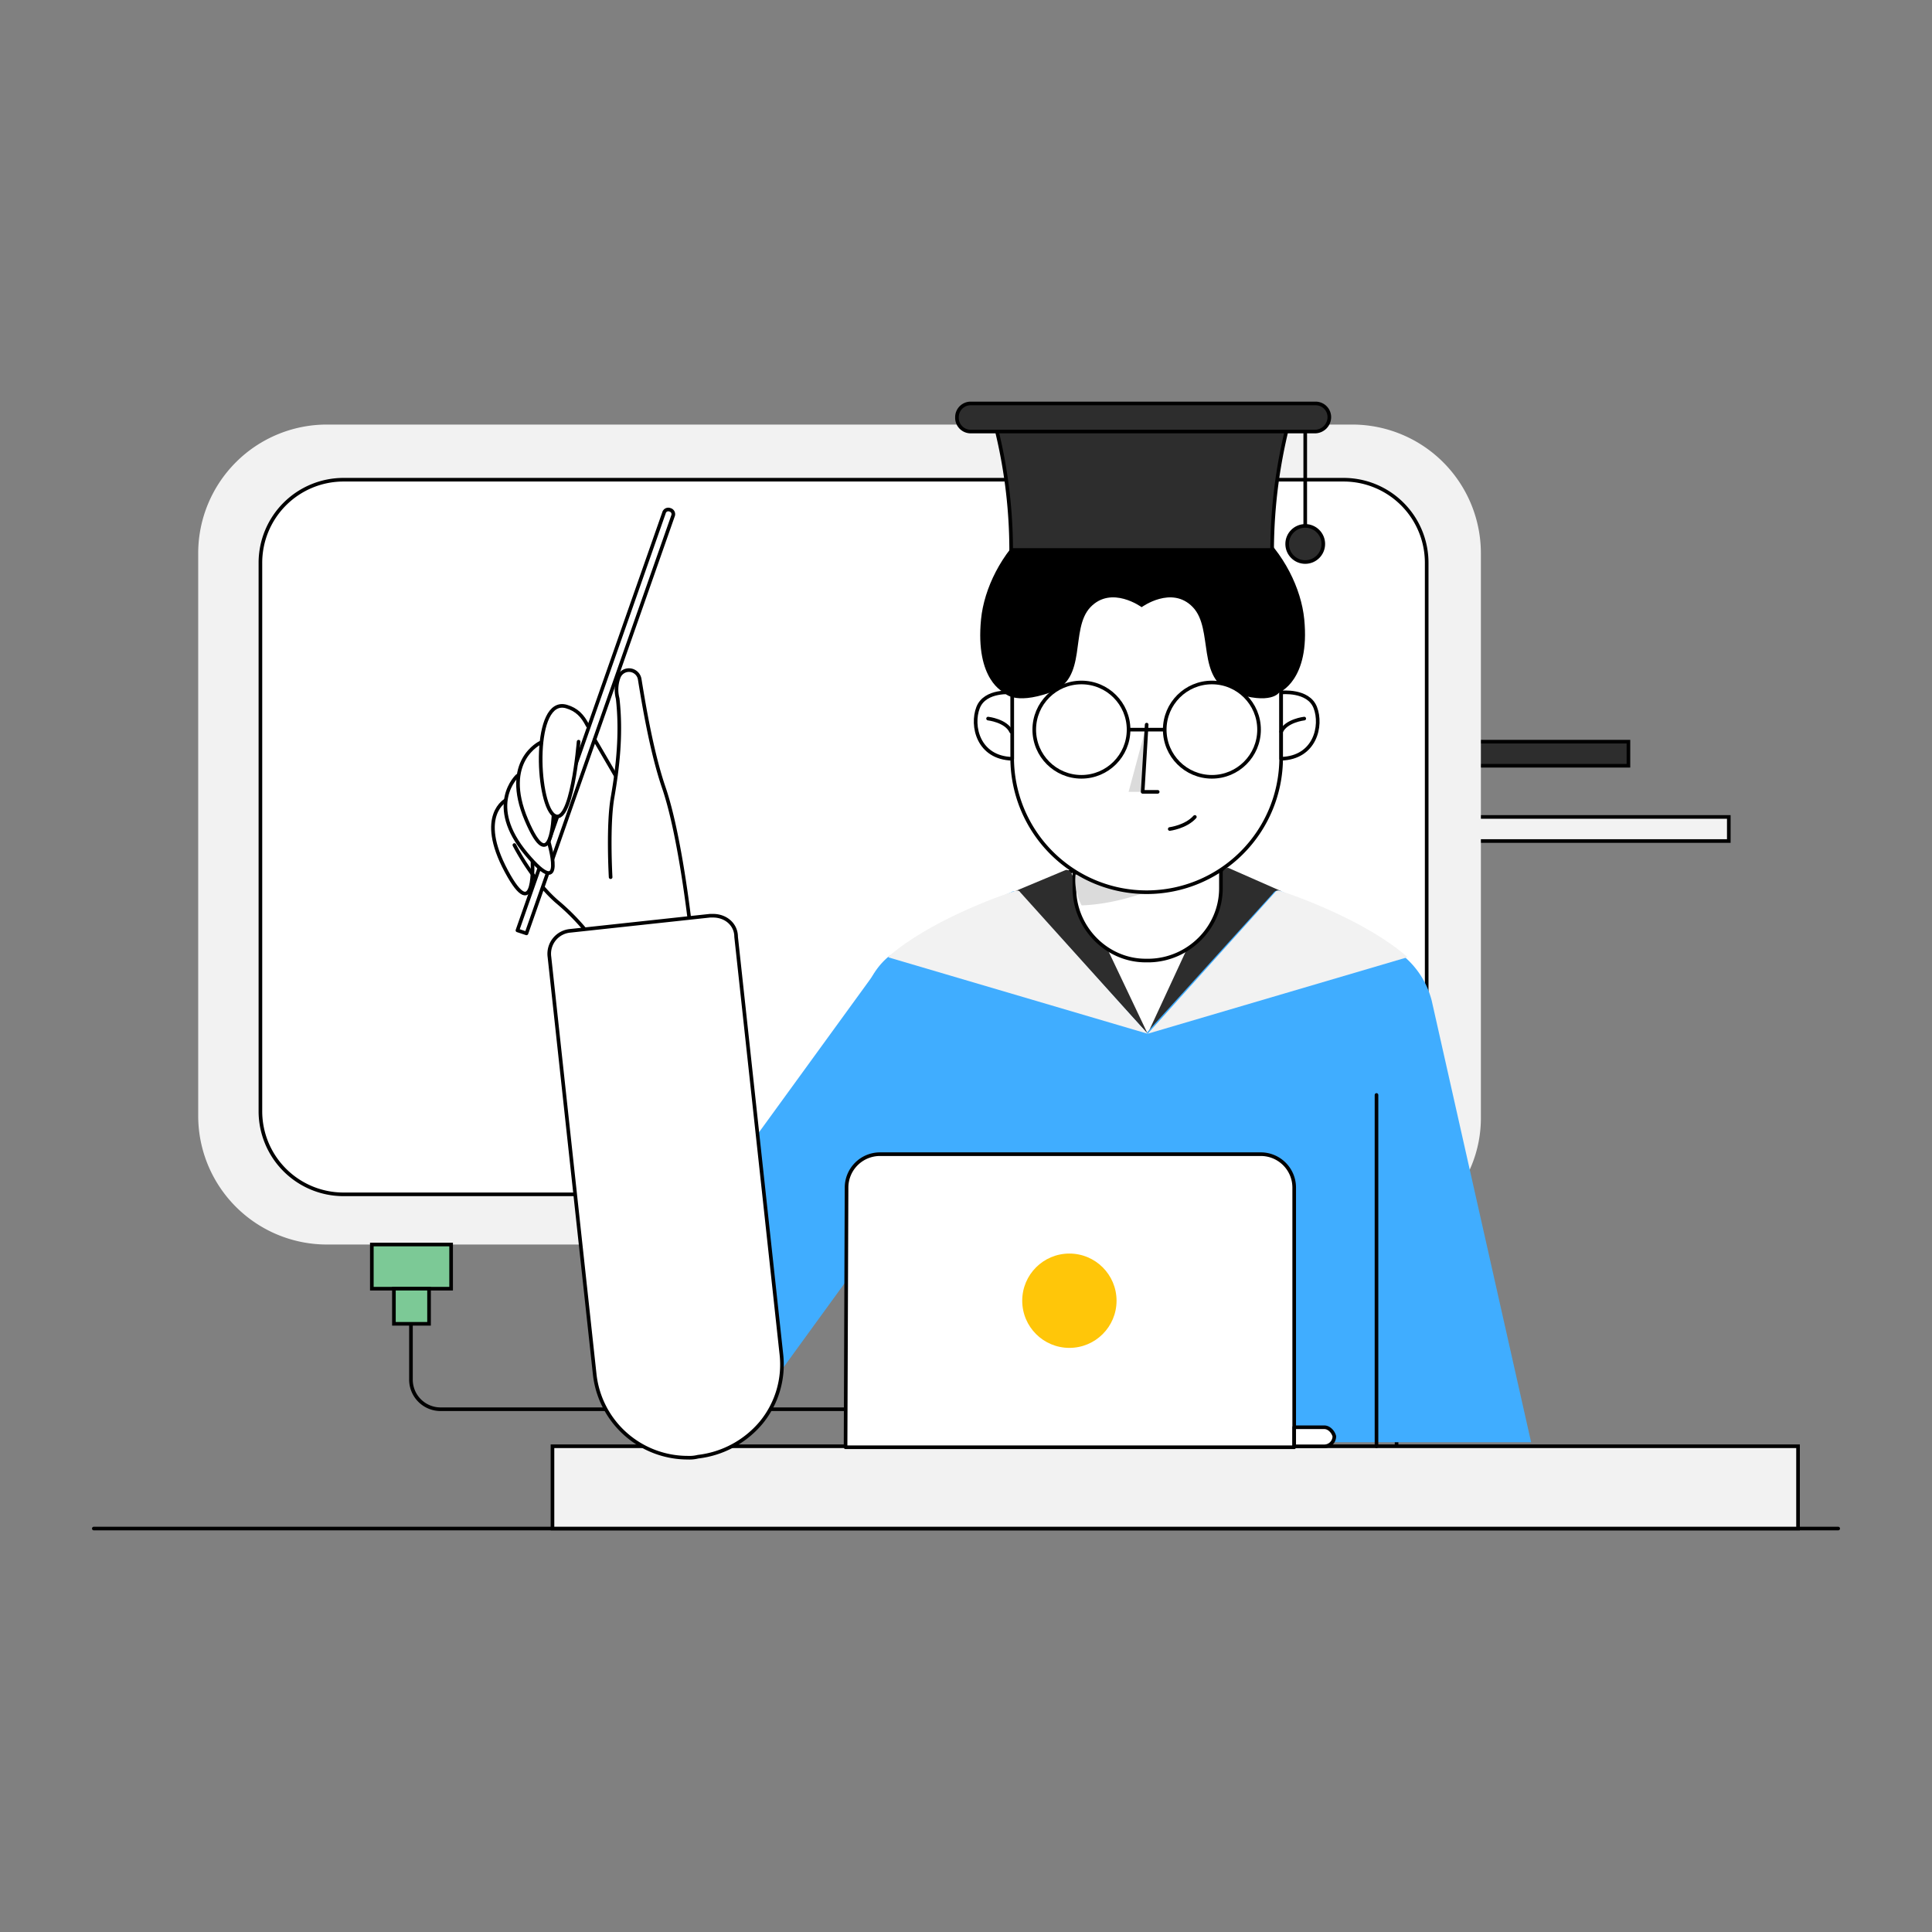 <svg id="图层_1" data-name="图层 1" xmlns="http://www.w3.org/2000/svg" viewBox="0 0 800 800"><rect x="0" y="0" width="800" height="800" fill="#808080" stroke="none"/><defs><style>.cls-1,.cls-2{fill:none;}.cls-1,.cls-2,.cls-3,.cls-4,.cls-6,.cls-7{stroke:#000;stroke-width:1.5px;}.cls-1,.cls-3,.cls-4,.cls-7{stroke-miterlimit:10;}.cls-2,.cls-6{stroke-linecap:round;stroke-linejoin:round;}.cls-3,.cls-9{fill:#2d2d2d;}.cls-4,.cls-5{fill:#f2f2f2;}.cls-10,.cls-6{fill:#fff;}.cls-7{fill:#7cc996;}.cls-8{fill:#40adff;}.cls-11{fill:#dbdbdb;}.cls-12{fill:#ffc609;}</style></defs><path class="cls-1" d="M170.17,524.06v47a12.26,12.26,0,0,0,12.47,12.47H429.92"/><line class="cls-2" x1="38.84" y1="632.94" x2="761.16" y2="632.94"/><rect class="cls-3" x="465.25" y="307.11" width="209.05" height="9.97"/><rect class="cls-4" x="506.81" y="338.28" width="209.05" height="9.97"/><path class="cls-5" d="M560,515.33H135.26a53.3,53.3,0,0,1-53.19-53.2V229a53.3,53.3,0,0,1,53.19-53.2H560A53.3,53.3,0,0,1,613.2,229V462.13C613.62,491.64,589.51,515.33,560,515.33Z"/><path class="cls-6" d="M556.27,494.55H142.33a34.42,34.42,0,0,1-34.5-34.5V233.14a34.42,34.42,0,0,1,34.5-34.5H556.27a34.41,34.41,0,0,1,34.49,34.5V460.05A34.41,34.41,0,0,1,556.27,494.55Z"/><rect class="cls-7" x="153.97" y="515.33" width="32.83" height="18.29"/><rect class="cls-7" x="163.11" y="533.61" width="14.55" height="14.55"/><path class="cls-6" d="M422,369.87s34.49-16.62,52.78-16.62c17.87,0,55.27,16.62,55.27,16.62l-53.61,61.92Z"/><path class="cls-8" d="M317.3,562.29l-9.15-83.95L258.28,546.5a32.64,32.64,0,0,0,7.07,45.71h0a32.59,32.59,0,0,0,22.85,6.24C306.49,596.37,319.37,580.58,317.3,562.29Z"/><line class="cls-2" x1="578.29" y1="437.2" x2="578.29" y2="598.86"/><rect class="cls-4" x="228.77" y="598.86" width="515.76" height="34.08"/><path class="cls-8" d="M264.93,592.21h0a32.62,32.62,0,0,1-7.06-45.71l103.9-143a32.63,32.63,0,0,1,45.71-7.06h0a32.64,32.64,0,0,1,7.07,45.71l-103.9,143A32.65,32.65,0,0,1,264.93,592.21Z"/><path class="cls-9" d="M475.22,428.05l31.17-67.32c.42-.83,1.67-1.67,2.5-1.25L530.5,369Z"/><path class="cls-9" d="M475.22,428.05l-31.58-66.49c-.42-.83-1.66-1.66-2.5-1.25L420.36,369Z"/><path class="cls-10" d="M474.39,394.39c-14.54,0-26.18-12.05-26.18-27v-10a3.52,3.52,0,0,1,2.91-3.32l47.79-.42a3.22,3.22,0,0,1,2.08.83,3.17,3.17,0,0,1,.83,2.08V367c0,14.55-12.05,26.6-26.18,26.6h-.83Z"/><path d="M498.91,357.4v10.39a23.86,23.86,0,0,1-23.27,23.69h-.83c-12.89,0-23.28-10.81-23.28-23.69v-10l47.38-.42"/><path class="cls-6" d="M498.91,351.17h0l-47.79.41a6.4,6.4,0,0,0-6.24,6.24v10c0,16.21,13.3,29.92,29.51,29.92h1.66c16.21-.41,29.51-13.71,29.51-29.92V357.4a7.09,7.09,0,0,0-6.65-6.23Z"/><path class="cls-11" d="M492.76,361.18s-21.61,12.89-44.88,13.72a21.93,21.93,0,0,1-2.5-12.89C445.38,362.43,465.75,373.65,492.76,361.18Z"/><path class="cls-6" d="M474.81,369.45h0a55.69,55.69,0,0,1-55.69-55.69V273.45a55.69,55.69,0,0,1,55.69-55.69h0a55.7,55.7,0,0,1,55.69,55.69v40.31A55.69,55.69,0,0,1,474.81,369.45Z"/><path class="cls-6" d="M419.12,286.75S407.9,285.5,405,293s0,20.78,14.13,21.2Z"/><path class="cls-6" d="M409.14,297.55s7.48.84,9.56,5.41"/><path class="cls-6" d="M530.5,286.75s11.22-1.25,14.13,6.23,0,20.78-14.13,21.2Z"/><path class="cls-6" d="M540.06,297.55s-7.48.84-9.56,5.41"/><polygon class="cls-11" points="479.38 327.89 473.15 327.89 474.81 300.05 467.33 327.89 479.38 327.89"/><polyline class="cls-2" points="474.81 300.05 473.15 327.89 479.38 327.89"/><path class="cls-10" d="M284.88,601.77a36,36,0,0,1-35.74-32L230.44,397.3a7.25,7.25,0,0,1,1.66-5c1.24-1.25,2.91-2.49,4.57-2.49l57.77-6.24h.83c3.32,0,6.65,2.5,6.65,6.24l18.7,172.47c2.08,19.53-12.05,37.4-31.59,39.48Z"/><path class="cls-6" d="M484.37,343.27s6.65-.83,10.39-5"/><path d="M540.06,256.41c-2.5-25.35-28.68-59-66.92-46.55-38.23-12.46-64.41,21.2-66.91,46.55s9.56,30.34,9.56,30.34,3.74,5.4,19.12,0c15.79-5.4,7.9-26.18,16.62-35.33s21.2,0,21.2,0,12.47-9.14,21.2,0,1.24,29.93,16.62,35.33c15.79,5.4,19.12,0,19.12,0S542.55,281.76,540.06,256.41Z"/><path class="cls-6" d="M213,349.92s7.07,14.13,17.46,23.27a92.84,92.84,0,0,1,16.2,17.46l39.49-4.16S282,347,274.9,326.23c-5-14.54-8.31-34.49-10-44.88a4.51,4.51,0,0,0-8.73-.83,14.69,14.69,0,0,0-.41,8.72c1.66,14.55,0,28.68-2.08,40.73-2.08,11.64-.83,33.25-.83,33.25"/><path class="cls-6" d="M218,386.49l-3.74-1.24,60.68-172.89a1.84,1.84,0,0,1,2.49-1.25h0a1.85,1.85,0,0,1,1.25,2.49Z"/><path class="cls-2" d="M209.66,331.22s-12.47,6.23,0,29.51,10.8-4.58,10.8-4.58"/><path class="cls-6" d="M214.23,321.24s-13.3,12.06,3.74,32.42,9.14-5.4,9.14-5.4"/><path class="cls-6" d="M223.79,307.53s-16.21,7.48-5.82,32,11.22-2.08,11.22-2.08"/><path class="cls-6" d="M243.32,300.46c-2.08-4.15-4.57-6.65-8.73-7.89-14.13-4.16-12.47,39.06-5.4,44.88,7.48,5.82,10.39-30.34,10.39-30.34"/><line class="cls-2" x1="246.23" y1="306.28" x2="254.96" y2="321.24"/><circle class="cls-6" cx="447.79" cy="302.13" r="19.53"/><circle class="cls-6" cx="501.82" cy="302.13" r="19.53"/><line class="cls-1" x1="467.33" y1="302.13" x2="482.29" y2="302.13"/><path class="cls-3" d="M473.15,172.46H411.22a210.3,210.3,0,0,1,7.48,55.27H526.76a214.33,214.33,0,0,1,7.48-55.27Z"/><path class="cls-3" d="M544.63,178.69H402.08a5.68,5.68,0,0,1-5.82-5.81h0a5.68,5.68,0,0,1,5.82-5.82H544.63a5.68,5.68,0,0,1,5.82,5.82h0A6,6,0,0,1,544.63,178.69Z"/><line class="cls-1" x1="540.47" y1="178.69" x2="540.47" y2="220.67"/><circle class="cls-3" cx="540.47" cy="225.24" r="7.48"/><path class="cls-8" d="M592.84,414.34a35.63,35.63,0,0,0-12.47-19.12c-9.14-7.06-41.56-22.44-49.87-26.18-1.25-.42-2.5-.42-3.33.83l-52.36,57.77-51.95-57.36c-1.25-1.24-2.91-1.66-4.16-.83-9.14,4.16-40.31,18.7-49.45,25.77-.42.41-.84.41-1.25.83-7.48,6.23-11.22,15.79-11.22,25.35L363,597.2H634Z"/><line class="cls-2" x1="569.98" y1="453.4" x2="569.98" y2="598.86"/><path class="cls-5" d="M475.22,428.05,528,369.45c.42-.83,1.67-.83,2.5-.41,6.65,2.08,35.32,12.47,52,27,.41,0,0,.42,0,.42Z"/><path class="cls-5" d="M475.22,428.05l-52.78-58.6c-.41-.83-1.66-.83-2.49-.41-6.65,2.08-35.33,12.47-51.95,27-.42,0,0,.42,0,.42Z"/><path class="cls-6" d="M350.13,599.28H535.9V491.64a13.84,13.84,0,0,0-13.71-13.72H364.26a13.85,13.85,0,0,0-13.72,13.72l-.41,107.64Z"/><circle class="cls-12" cx="442.81" cy="538.6" r="19.53"/><path class="cls-6" d="M548.37,591H535.9v7.89h12.47a4.16,4.16,0,0,0,4.15-4.15h0C552.11,593.05,550.45,591,548.37,591Z"/><path class="cls-6" d="M295.28,379.18H294l-57.76,6.24a9.54,9.54,0,0,0-8.73,10.8l18.7,172.47a38.78,38.78,0,0,0,38.65,34.91,14.35,14.35,0,0,0,4.16-.41,40.15,40.15,0,0,0,26.18-14.13,37.92,37.92,0,0,0,8.31-28.68l-18.7-172.47c0-5-4.16-8.73-9.56-8.73Z"/></svg>